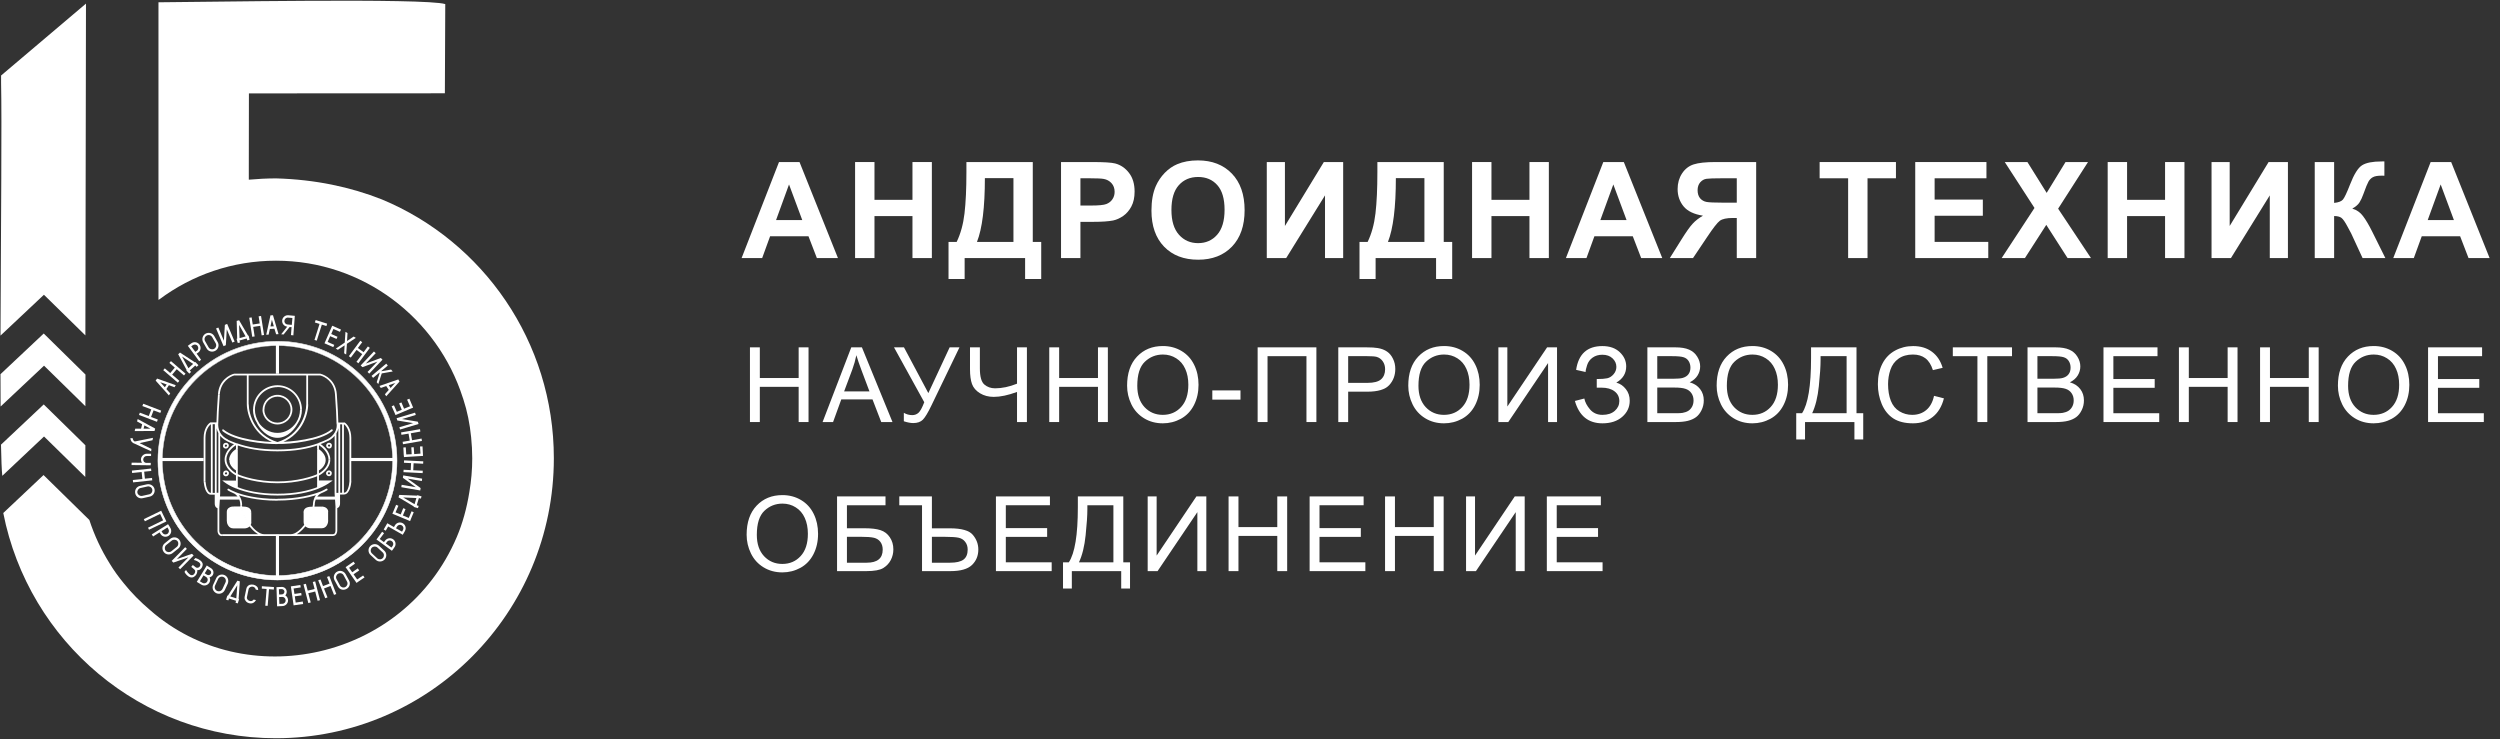 <svg width="230" height="68" viewBox="0 0 230 68" fill="none" xmlns="http://www.w3.org/2000/svg">
<rect x="0" y="0" width="230" height="68" fill="#333333" stroke="none"/>
<path d="M20.698 44.292C20.909 44.458 21.275 44.68 21.785 44.879V44.292H20.698Z" fill="white"/>
<path d="M19.845 46.342C19.845 46.441 19.889 46.663 20.1 46.685L20.155 45.876L20.167 45.755L20.189 45.411H19.845V46.342ZM21.798 41.389V43.228C21.587 43.129 21.176 42.807 21.176 42.331C21.176 41.854 21.587 41.5 21.798 41.389ZM21.798 44.879V44.292H20.71C20.91 44.458 21.276 44.68 21.798 44.879ZM21.531 45.3H21.52C21.531 45.3 21.531 45.3 21.531 45.3Z" fill="white"/>
<path d="M22.962 48.302C22.574 47.793 22.274 47.161 22.196 46.685H21.464C21.287 46.685 20.943 46.773 20.943 47.084V47.914C20.943 48.125 21.042 48.535 21.464 48.535H22.496C22.629 48.524 22.851 48.48 22.962 48.302Z" fill="white"/>
<path d="M23.04 48.036V47.15C23.04 46.762 22.729 46.685 22.208 46.685C22.285 47.161 22.585 47.782 22.973 48.302C23.007 48.236 23.04 48.147 23.04 48.036Z" fill="white"/>
<path d="M30.352 44.292C30.141 44.458 29.775 44.68 29.264 44.879V44.292H30.352Z" fill="white"/>
<path d="M31.206 46.342C31.206 46.441 31.162 46.663 30.951 46.685L30.896 45.876L30.885 45.755L30.862 45.411H31.206V46.342ZM29.254 41.389V43.228C29.464 43.129 29.875 42.807 29.875 42.331C29.875 41.854 29.464 41.5 29.254 41.389ZM29.254 44.879V44.292H30.341C30.141 44.458 29.775 44.68 29.254 44.879ZM29.52 45.3H29.531C29.52 45.3 29.52 45.3 29.52 45.3Z" fill="white"/>
<path d="M28.088 48.302C28.476 47.793 28.776 47.161 28.854 46.685H29.586C29.764 46.685 30.107 46.773 30.107 47.084V47.914C30.107 48.125 30.008 48.535 29.586 48.535H28.554C28.421 48.524 28.199 48.48 28.088 48.302Z" fill="white"/>
<path d="M28.011 48.036V47.15C28.011 46.762 28.321 46.685 28.843 46.685C28.765 47.161 28.466 47.782 28.077 48.302C28.044 48.236 28.011 48.147 28.011 48.036Z" fill="white"/>
<path d="M23.728 38.918C23.939 39.35 24.604 40.203 25.525 40.203C26.457 40.203 27.101 39.35 27.311 38.918C26.923 39.516 26.269 39.915 25.525 39.915C24.782 39.915 24.116 39.505 23.728 38.918Z" fill="white"/>
<path d="M21.576 34.464V34.375H21.553L21.576 34.464ZM25.526 40.757V40.846L25.548 40.68L25.526 40.757ZM20.577 39.516C20.544 39.483 20.488 39.494 20.455 39.527C20.422 39.561 20.433 39.616 20.466 39.649L20.577 39.516ZM19.379 38.951V38.863H19.356L19.334 38.874L19.379 38.951ZM20.698 44.292L20.699 44.203H20.444L20.643 44.358L20.698 44.292ZM21.054 44.968C21.01 44.945 20.965 44.956 20.932 44.99C20.91 45.034 20.921 45.078 20.954 45.111L21.054 44.968ZM29.476 34.464L29.498 34.375H29.476V34.464ZM25.526 40.757L25.503 40.669L25.526 40.835V40.757ZM30.585 39.649C30.618 39.616 30.629 39.561 30.596 39.527C30.563 39.494 30.507 39.483 30.474 39.516L30.585 39.649ZM31.672 38.951L31.717 38.874L31.695 38.863H31.672V38.951ZM30.352 44.292L30.407 44.358L30.607 44.203H30.352L30.352 44.292ZM30.097 45.111C30.141 45.089 30.152 45.034 30.119 44.99C30.097 44.945 30.041 44.934 29.997 44.968L30.097 45.111ZM25.526 38.885C24.86 38.885 24.316 38.353 24.316 37.688H24.15C24.15 38.441 24.771 39.051 25.526 39.051V38.885ZM24.327 37.688C24.327 37.023 24.871 36.492 25.537 36.492V36.325C24.782 36.325 24.161 36.935 24.161 37.688H24.327ZM23.451 37.688C23.451 36.547 24.383 35.616 25.537 35.616V35.439C24.294 35.439 23.284 36.447 23.284 37.688H23.451ZM21.553 34.375C21.087 34.486 20.144 35.007 20.055 36.248L20.222 36.259C20.311 35.118 21.176 34.63 21.587 34.53L21.553 34.375ZM25.526 34.375H22.785V34.541H25.526V34.375ZM22.785 34.375H21.576V34.541H22.785V34.375ZM22.707 34.464V37.201H22.874V34.464H22.707ZM22.707 37.201C22.718 38.131 23.295 40.17 25.503 40.846L25.559 40.68C23.44 40.037 22.885 38.087 22.885 37.201H22.707ZM25.526 40.669C24.915 40.68 23.95 40.613 22.996 40.436C22.041 40.259 21.11 39.959 20.577 39.527L20.466 39.66C21.032 40.126 21.997 40.436 22.962 40.613C23.928 40.79 24.904 40.857 25.526 40.857V40.669ZM20.055 36.259C19.967 37.389 19.922 38.486 19.911 38.951L20.078 38.962C20.089 38.497 20.133 37.411 20.222 36.281L20.055 36.259ZM19.911 38.94C19.911 38.962 19.911 38.984 19.911 39.007H20.078C20.078 38.984 20.078 38.962 20.078 38.94H19.911ZM19.334 38.874C19.123 39.007 18.735 39.461 18.735 40.281H18.901C18.901 39.516 19.257 39.117 19.423 39.018L19.334 38.874ZM18.735 40.281V44.303H18.901V40.281H18.735ZM18.735 44.314C18.757 44.502 18.802 44.79 18.89 45.034C18.935 45.156 19.001 45.267 19.079 45.355C19.157 45.444 19.257 45.51 19.39 45.51V45.344C19.323 45.344 19.268 45.311 19.212 45.256C19.157 45.189 19.101 45.1 19.057 44.99C18.968 44.768 18.924 44.491 18.913 44.314H18.735ZM20 38.863H19.845V39.029H20V38.863ZM19.933 45.422V38.951H19.767V45.422H19.933ZM19.845 38.863H19.49V39.029H19.845V38.863ZM19.49 38.863H19.379V39.029H19.49V38.863ZM19.379 45.51H19.49V45.344H19.379V45.51ZM19.49 45.51H19.845V45.344H19.49V45.51ZM19.401 38.951V45.422H19.567V38.951H19.401ZM19.911 39.007C19.889 39.206 19.922 39.538 20.1 39.871L20.255 39.782C20.089 39.483 20.067 39.184 20.078 39.018L19.911 39.007ZM20.1 39.871C20.255 40.137 20.51 40.403 20.91 40.602L20.988 40.447C20.61 40.27 20.388 40.026 20.255 39.793L20.1 39.871ZM20.089 39.827V45.422H20.255V39.827H20.089ZM20.177 45.333H19.845V45.499H20.177V45.333ZM19.756 45.422V46.341H19.922V45.422H19.756ZM19.756 46.341C19.756 46.408 19.767 46.496 19.811 46.585C19.856 46.674 19.945 46.751 20.078 46.773L20.1 46.607C20.022 46.596 19.978 46.552 19.956 46.508C19.922 46.452 19.911 46.386 19.922 46.352L19.756 46.341ZM20.011 46.696V48.845H20.177V46.696H20.011ZM20.011 48.845C20.011 48.923 20.033 49.034 20.089 49.133C20.155 49.233 20.255 49.322 20.422 49.322V49.156C20.322 49.156 20.266 49.111 20.233 49.056C20.189 48.989 20.177 48.912 20.177 48.856L20.011 48.845ZM20.91 40.602C21.154 40.724 21.42 40.835 21.698 40.934L21.753 40.779C21.476 40.68 21.221 40.569 20.976 40.458L20.91 40.602ZM21.698 40.768C21.52 40.857 21.265 41.045 21.054 41.3C20.843 41.555 20.666 41.887 20.666 42.275H20.832C20.832 41.943 20.988 41.644 21.187 41.411C21.387 41.178 21.62 41.001 21.775 40.923L21.698 40.768ZM20.666 42.286C20.666 42.674 20.854 43.006 21.076 43.25C21.298 43.505 21.576 43.671 21.753 43.76L21.831 43.605C21.664 43.527 21.409 43.361 21.198 43.128C20.988 42.896 20.832 42.608 20.832 42.275H20.666V42.286ZM21.753 43.76C22.241 43.992 23.684 44.458 25.526 44.458V44.292C23.706 44.292 22.297 43.826 21.831 43.605L21.753 43.76ZM21.709 40.923C21.731 40.934 21.753 40.934 21.764 40.946L21.82 40.79C21.797 40.779 21.786 40.779 21.764 40.768L21.709 40.923ZM21.764 40.946C22.729 41.289 23.917 41.522 25.526 41.522V41.355C23.928 41.355 22.763 41.123 21.82 40.79L21.764 40.946ZM21.709 43.228V43.682H21.875V43.228H21.709ZM21.831 43.15C21.742 43.106 21.598 43.006 21.476 42.862C21.354 42.718 21.265 42.541 21.265 42.331H21.098C21.098 42.596 21.209 42.818 21.354 42.973C21.487 43.139 21.653 43.25 21.764 43.306L21.831 43.15ZM21.709 40.868V41.378H21.875V40.868H21.709ZM21.709 41.389V43.228H21.875V41.389H21.709ZM21.265 42.331C21.265 42.12 21.354 41.932 21.476 41.776C21.598 41.621 21.742 41.511 21.831 41.455L21.742 41.3C21.631 41.367 21.465 41.488 21.331 41.655C21.198 41.832 21.076 42.053 21.076 42.319L21.265 42.331ZM21.709 43.682V44.292H21.875V43.682H21.709ZM20.699 44.38H21.786V44.214H20.699V44.38ZM20.954 45.111C21.076 45.189 21.254 45.278 21.487 45.377L21.553 45.222C21.32 45.134 21.154 45.034 21.054 44.968L20.954 45.111ZM20.433 49.311H24.294V49.145H20.433V49.311ZM20.643 44.358C20.865 44.524 21.232 44.757 21.753 44.956L21.82 44.801C21.309 44.602 20.954 44.38 20.743 44.225L20.643 44.358ZM21.875 44.879V44.292H21.709V44.879H21.875ZM21.709 44.879V44.901H21.875V44.879H21.709ZM21.764 44.956C22.596 45.289 23.839 45.588 25.537 45.588V45.422C23.861 45.422 22.641 45.134 21.831 44.801L21.764 44.956ZM21.498 45.389C22.263 45.699 23.639 46.064 25.526 46.064V45.898C23.65 45.898 22.308 45.544 21.564 45.233L21.498 45.389ZM21.487 45.377C21.498 45.377 21.498 45.377 21.487 45.377L21.564 45.222C21.564 45.222 21.553 45.222 21.553 45.211L21.487 45.377ZM21.487 45.377H21.498L21.564 45.222H21.553L21.487 45.377ZM21.564 45.222H21.553L21.487 45.377H21.498L21.564 45.222ZM22.086 45.721C21.931 45.444 21.72 45.289 21.564 45.222L21.498 45.377C21.609 45.433 21.797 45.555 21.931 45.798L22.086 45.721ZM20.089 45.411L20.067 45.754L20.233 45.765L20.255 45.422L20.089 45.411ZM22.008 45.677H20.155V45.843H22.008V45.677ZM20.067 45.754L20.055 45.876L20.222 45.887L20.233 45.765L20.067 45.754ZM20.067 45.876L20.011 46.685L20.177 46.696L20.233 45.887L20.067 45.876ZM22.274 46.485C22.274 46.242 22.23 46.031 22.152 45.854L21.997 45.92C22.064 46.075 22.108 46.253 22.108 46.485H22.274ZM22.152 45.854C22.13 45.809 22.108 45.765 22.086 45.721L21.931 45.809C21.953 45.843 21.975 45.887 21.986 45.92L22.152 45.854ZM20.155 45.965H22.075V45.798H20.155V45.965ZM22.097 46.485C22.097 46.552 22.108 46.629 22.119 46.707L22.286 46.685C22.274 46.618 22.263 46.552 22.263 46.496H22.097V46.485ZM22.208 46.596H21.476V46.762H22.208V46.596ZM21.465 46.596C21.365 46.596 21.221 46.618 21.098 46.696C20.976 46.762 20.865 46.884 20.865 47.084H21.032C21.032 46.973 21.087 46.895 21.187 46.851C21.276 46.796 21.398 46.773 21.476 46.773L21.465 46.596ZM20.865 47.084C20.865 47.095 20.865 47.095 20.865 47.095H21.032L20.865 47.084ZM20.865 47.904C20.865 48.014 20.888 48.192 20.988 48.336C21.076 48.491 21.232 48.613 21.476 48.613V48.447C21.309 48.447 21.198 48.358 21.132 48.258C21.065 48.147 21.043 48.003 21.043 47.915L20.865 47.904ZM21.465 48.613C21.476 48.613 21.476 48.613 21.465 48.613C21.476 48.613 21.476 48.613 21.476 48.613V48.447L21.465 48.613ZM23.118 48.037C23.118 48.026 23.118 48.026 23.118 48.026H22.951L23.118 48.037ZM23.118 47.15C23.118 47.039 23.096 46.951 23.051 46.873C23.007 46.796 22.929 46.74 22.852 46.696C22.685 46.618 22.463 46.596 22.197 46.596V46.762C22.463 46.762 22.652 46.785 22.774 46.84C22.829 46.873 22.874 46.906 22.896 46.951C22.918 46.995 22.94 47.062 22.94 47.139L23.118 47.15ZM20.799 40.735C20.755 40.735 20.688 40.746 20.632 40.779C20.566 40.824 20.521 40.89 20.521 41.001H20.688C20.688 40.957 20.71 40.934 20.721 40.923C20.743 40.912 20.777 40.901 20.799 40.901V40.735ZM20.51 41.001C20.51 41.101 20.555 41.178 20.621 41.222C20.677 41.267 20.743 41.278 20.788 41.267V41.101C20.765 41.101 20.732 41.101 20.71 41.078C20.688 41.067 20.677 41.045 20.677 41.001H20.51ZM20.788 41.267C20.832 41.267 20.899 41.256 20.943 41.212C20.999 41.167 21.043 41.101 21.043 41.001H20.877C20.877 41.045 20.854 41.067 20.843 41.078C20.821 41.09 20.799 41.101 20.788 41.101V41.267ZM21.054 41.001C21.054 40.901 21.01 40.835 20.954 40.79C20.899 40.746 20.832 40.735 20.799 40.735V40.901C20.81 40.901 20.843 40.912 20.854 40.923C20.865 40.934 20.888 40.957 20.888 41.001H21.054ZM20.81 43.283C20.765 43.283 20.699 43.294 20.643 43.328C20.577 43.372 20.532 43.438 20.532 43.549H20.699C20.699 43.505 20.721 43.483 20.732 43.472C20.755 43.461 20.788 43.45 20.81 43.45V43.283ZM20.521 43.549C20.521 43.649 20.566 43.727 20.632 43.771C20.688 43.815 20.755 43.826 20.799 43.815V43.649C20.777 43.649 20.743 43.649 20.721 43.627C20.699 43.616 20.688 43.594 20.688 43.549H20.521ZM20.799 43.815C20.843 43.815 20.91 43.804 20.954 43.76C21.01 43.715 21.054 43.649 21.054 43.549H20.888C20.888 43.594 20.865 43.616 20.854 43.627C20.832 43.638 20.81 43.649 20.799 43.649V43.815ZM21.065 43.549C21.065 43.45 21.021 43.383 20.965 43.339C20.91 43.294 20.843 43.283 20.81 43.283V43.45C20.821 43.45 20.854 43.461 20.865 43.472C20.877 43.483 20.899 43.505 20.899 43.549H21.065ZM23.029 48.247C22.641 47.737 22.352 47.128 22.286 46.674L22.119 46.696C22.197 47.194 22.508 47.826 22.896 48.347L23.029 48.247ZM20.865 47.084V47.915H21.032V47.084H20.865ZM21.465 48.613H22.496V48.447H21.465V48.613ZM22.496 48.613C22.641 48.613 22.896 48.557 23.029 48.347L22.885 48.258C22.796 48.402 22.607 48.447 22.496 48.447V48.613ZM23.04 48.347C23.096 48.258 23.129 48.158 23.129 48.037H22.962C22.962 48.125 22.94 48.192 22.907 48.247L23.04 48.347ZM22.896 48.347C23.096 48.613 23.329 48.856 23.562 49.023C23.795 49.2 24.05 49.311 24.283 49.311V49.145C24.094 49.145 23.883 49.056 23.662 48.89C23.44 48.735 23.229 48.502 23.029 48.247L22.896 48.347ZM23.118 48.037V47.15H22.951V48.037H23.118ZM23.806 38.863C23.584 38.519 23.451 38.109 23.451 37.677H23.273C23.273 38.142 23.417 38.586 23.662 38.951L23.806 38.863ZM23.65 38.951C23.761 39.173 23.983 39.505 24.305 39.782C24.627 40.059 25.037 40.281 25.526 40.281V40.103C25.093 40.103 24.715 39.904 24.416 39.638C24.116 39.383 23.906 39.073 23.806 38.863L23.65 38.951ZM25.526 39.827C24.815 39.827 24.172 39.439 23.795 38.874L23.65 38.962C24.05 39.572 24.738 39.993 25.526 39.993V39.827ZM25.526 39.051C26.28 39.051 26.901 38.441 26.901 37.688H26.735C26.735 38.353 26.191 38.885 25.526 38.885V39.051ZM26.901 37.688C26.901 36.935 26.28 36.325 25.526 36.325V36.492C26.191 36.492 26.735 37.023 26.735 37.688H26.901ZM27.778 37.688C27.778 36.447 26.768 35.439 25.526 35.439V35.605C26.679 35.605 27.611 36.536 27.611 37.677H27.778V37.688ZM29.453 34.541C29.875 34.641 30.74 35.118 30.818 36.27L30.985 36.259C30.896 35.018 29.953 34.497 29.487 34.386L29.453 34.541ZM25.526 34.541H28.266V34.375H25.526V34.541ZM28.266 34.541H29.476V34.375H28.266V34.541ZM28.177 34.464V37.201H28.344V34.464H28.177ZM28.177 37.201C28.166 38.087 27.611 40.037 25.503 40.68L25.559 40.846C27.778 40.17 28.355 38.131 28.355 37.201H28.177ZM25.526 40.846C26.147 40.857 27.123 40.79 28.089 40.602C29.054 40.425 30.008 40.126 30.585 39.649L30.474 39.516C29.942 39.959 29.021 40.248 28.055 40.425C27.101 40.602 26.136 40.669 25.526 40.657V40.846ZM30.818 36.27C30.907 37.4 30.951 38.486 30.962 38.951L31.129 38.94C31.118 38.475 31.073 37.378 30.985 36.248L30.818 36.27ZM30.962 38.951C30.962 38.973 30.962 38.995 30.962 39.018H31.129C31.129 38.995 31.129 38.973 31.129 38.951H30.962ZM31.628 39.018C31.783 39.117 32.15 39.516 32.15 40.281H32.316C32.316 39.461 31.928 39.007 31.717 38.874L31.628 39.018ZM32.15 40.281V44.303H32.316V40.281H32.15ZM32.15 44.292C32.138 44.48 32.094 44.746 32.005 44.968C31.961 45.078 31.916 45.178 31.85 45.233C31.794 45.3 31.728 45.322 31.672 45.322V45.488C31.794 45.488 31.894 45.422 31.983 45.333C32.061 45.245 32.116 45.134 32.172 45.012C32.261 44.768 32.316 44.48 32.327 44.292H32.15ZM31.051 39.04H31.206V38.874H31.051V39.04ZM31.295 45.422V38.951H31.129V45.422H31.295ZM31.206 39.04H31.561V38.874H31.206V39.04ZM31.561 39.04H31.672V38.874H31.561V39.04ZM31.672 45.333H31.561V45.499H31.672V45.333ZM31.561 45.333H31.206V45.499H31.561V45.333ZM31.473 38.951V45.422H31.639V38.951H31.473ZM30.973 39.029C30.996 39.195 30.973 39.494 30.796 39.793L30.951 39.882C31.14 39.55 31.173 39.217 31.14 39.018L30.973 39.029ZM30.796 39.782C30.663 40.026 30.43 40.27 30.064 40.436L30.141 40.591C30.541 40.403 30.796 40.126 30.951 39.86L30.796 39.782ZM30.785 39.827V45.422H30.951V39.827H30.785ZM30.873 45.51H31.206V45.344H30.873V45.51ZM31.118 45.422V46.341H31.284V45.422H31.118ZM31.118 46.341C31.118 46.386 31.107 46.441 31.084 46.496C31.062 46.552 31.018 46.585 30.94 46.596L30.962 46.762C31.096 46.74 31.184 46.663 31.229 46.574C31.273 46.485 31.284 46.397 31.284 46.33L31.118 46.341ZM30.862 46.696V48.845H31.029V46.696H30.862ZM30.862 48.845C30.862 48.901 30.84 48.978 30.807 49.045C30.774 49.1 30.718 49.145 30.618 49.145V49.311C30.785 49.311 30.896 49.222 30.951 49.122C31.007 49.023 31.029 48.912 31.029 48.834L30.862 48.845ZM30.064 40.436C29.82 40.547 29.564 40.657 29.287 40.757L29.342 40.912C29.631 40.813 29.886 40.702 30.13 40.58L30.064 40.436ZM29.276 40.923C29.431 41.012 29.675 41.178 29.864 41.411C30.064 41.644 30.219 41.943 30.219 42.275H30.385C30.385 41.887 30.208 41.555 29.997 41.3C29.786 41.045 29.531 40.857 29.354 40.768L29.276 40.923ZM30.219 42.286C30.219 42.619 30.064 42.907 29.853 43.139C29.642 43.372 29.387 43.538 29.22 43.616L29.298 43.771C29.487 43.682 29.753 43.505 29.975 43.261C30.197 43.017 30.385 42.685 30.385 42.297L30.219 42.286ZM29.22 43.605C28.754 43.826 27.345 44.292 25.526 44.292V44.458C27.378 44.458 28.81 43.992 29.298 43.76L29.22 43.605ZM29.287 40.768C29.265 40.779 29.254 40.779 29.231 40.79L29.287 40.946C29.309 40.934 29.331 40.934 29.342 40.923L29.287 40.768ZM29.231 40.79C28.288 41.123 27.123 41.355 25.526 41.355V41.522C27.134 41.522 28.333 41.289 29.287 40.946L29.231 40.79ZM29.176 43.228V43.682H29.342V43.228H29.176ZM29.298 43.306C29.409 43.25 29.575 43.139 29.709 42.973C29.842 42.807 29.964 42.596 29.964 42.331H29.797C29.797 42.541 29.709 42.729 29.587 42.862C29.464 43.006 29.32 43.106 29.231 43.15L29.298 43.306ZM29.176 40.868V41.378H29.342V40.868H29.176ZM29.176 41.389V43.228H29.342V41.389H29.176ZM29.964 42.331C29.964 42.065 29.853 41.843 29.709 41.666C29.575 41.489 29.409 41.367 29.298 41.311L29.209 41.466C29.298 41.522 29.453 41.633 29.564 41.788C29.686 41.943 29.775 42.131 29.775 42.342L29.964 42.331ZM29.176 43.682V44.292H29.342V43.682H29.176ZM30.352 44.203H29.265V44.369H30.352V44.203ZM29.997 44.968C29.886 45.034 29.72 45.123 29.498 45.222L29.564 45.377C29.797 45.278 29.975 45.189 30.097 45.111L29.997 44.968ZM30.618 49.145H26.757V49.311H30.618V49.145ZM30.297 44.225C30.086 44.38 29.742 44.602 29.22 44.801L29.287 44.956C29.808 44.746 30.174 44.524 30.396 44.358L30.297 44.225ZM29.342 44.879V44.292H29.176V44.879H29.342ZM29.176 44.879V44.901H29.342V44.879H29.176ZM29.231 44.801C28.421 45.123 27.201 45.422 25.526 45.422V45.588C27.223 45.588 28.455 45.289 29.298 44.956L29.231 44.801ZM29.487 45.222C28.743 45.522 27.39 45.887 25.526 45.887V46.053C27.412 46.053 28.788 45.699 29.553 45.377L29.487 45.222ZM29.498 45.222C29.498 45.222 29.487 45.222 29.487 45.233L29.553 45.389H29.564L29.498 45.222ZM29.498 45.222C29.487 45.222 29.487 45.222 29.498 45.222L29.553 45.389H29.564L29.498 45.222ZM29.553 45.389H29.564L29.498 45.233H29.487L29.553 45.389ZM29.109 45.809C29.242 45.566 29.431 45.433 29.542 45.389L29.476 45.233C29.32 45.3 29.109 45.455 28.954 45.732L29.109 45.809ZM30.785 45.422L30.807 45.765L30.973 45.754L30.951 45.411L30.785 45.422ZM29.043 45.854H30.896V45.688H29.043V45.854ZM30.807 45.765L30.818 45.887L30.985 45.876L30.973 45.754L30.807 45.765ZM30.818 45.887L30.873 46.696L31.04 46.685L30.985 45.876L30.818 45.887ZM28.954 46.485C28.954 46.264 28.998 46.075 29.065 45.92L28.91 45.854C28.832 46.031 28.788 46.242 28.788 46.485H28.954ZM29.065 45.92C29.087 45.876 29.098 45.843 29.12 45.809L28.965 45.721C28.943 45.765 28.921 45.809 28.898 45.854L29.065 45.92ZM30.896 45.798H28.976V45.965H30.896V45.798ZM28.776 46.485C28.776 46.541 28.765 46.607 28.754 46.674L28.921 46.696C28.932 46.618 28.943 46.541 28.943 46.474H28.776V46.485ZM28.854 46.773H29.587V46.607H28.854V46.773ZM29.587 46.773C29.664 46.773 29.775 46.796 29.875 46.851C29.964 46.906 30.03 46.973 30.03 47.084H30.197C30.197 46.895 30.086 46.773 29.964 46.696C29.842 46.629 29.697 46.607 29.598 46.596L29.587 46.773ZM30.019 47.084C30.019 47.095 30.019 47.095 30.019 47.095H30.186L30.019 47.084ZM30.019 47.904C30.019 47.992 29.997 48.136 29.93 48.247C29.864 48.358 29.764 48.435 29.587 48.435V48.602C29.831 48.602 29.986 48.48 30.075 48.325C30.163 48.181 30.197 48.003 30.197 47.892L30.019 47.904ZM29.587 48.435C29.575 48.435 29.575 48.435 29.587 48.435C29.575 48.435 29.575 48.435 29.575 48.435V48.602L29.587 48.435ZM28.1 48.037C28.1 48.026 28.1 48.026 28.1 48.026H27.933L28.1 48.037ZM28.1 47.15C28.1 47.062 28.122 47.006 28.144 46.962C28.166 46.917 28.211 46.884 28.266 46.851C28.388 46.796 28.577 46.773 28.843 46.773V46.607C28.588 46.607 28.355 46.629 28.188 46.707C28.1 46.751 28.033 46.807 27.989 46.884C27.944 46.962 27.922 47.062 27.922 47.161H28.1V47.15ZM30.263 40.901C30.285 40.901 30.319 40.901 30.341 40.923C30.363 40.934 30.374 40.957 30.374 41.001H30.541C30.541 40.901 30.496 40.824 30.43 40.779C30.374 40.735 30.308 40.724 30.263 40.735V40.901ZM30.363 41.001C30.363 41.045 30.341 41.067 30.33 41.078C30.308 41.09 30.274 41.101 30.252 41.101V41.267C30.297 41.267 30.363 41.256 30.419 41.222C30.485 41.178 30.53 41.112 30.53 41.001H30.363ZM30.263 41.09C30.252 41.09 30.219 41.078 30.208 41.067C30.197 41.056 30.174 41.034 30.174 40.99H30.008C30.008 41.09 30.052 41.156 30.108 41.2C30.163 41.245 30.23 41.256 30.263 41.256V41.09ZM30.174 41.001C30.174 40.957 30.197 40.934 30.208 40.923C30.23 40.912 30.252 40.901 30.263 40.901V40.735C30.219 40.735 30.152 40.746 30.108 40.79C30.052 40.835 30.008 40.901 30.008 41.001H30.174ZM30.252 43.45C30.274 43.45 30.308 43.45 30.33 43.472C30.352 43.483 30.363 43.505 30.363 43.549H30.53C30.53 43.45 30.485 43.372 30.419 43.328C30.363 43.283 30.297 43.272 30.252 43.283V43.45ZM30.352 43.549C30.352 43.594 30.33 43.616 30.319 43.627C30.297 43.638 30.263 43.649 30.241 43.649V43.815C30.285 43.815 30.352 43.804 30.407 43.771C30.474 43.727 30.518 43.66 30.518 43.549H30.352ZM30.252 43.638C30.241 43.638 30.208 43.627 30.197 43.616C30.186 43.605 30.163 43.583 30.163 43.538H29.997C29.997 43.638 30.041 43.704 30.097 43.749C30.152 43.793 30.219 43.804 30.252 43.804V43.638ZM30.163 43.549C30.163 43.505 30.186 43.483 30.197 43.472C30.219 43.461 30.241 43.45 30.252 43.45V43.283C30.208 43.283 30.141 43.294 30.097 43.339C30.041 43.383 29.997 43.45 29.997 43.549H30.163ZM28.155 48.347C28.555 47.826 28.854 47.183 28.932 46.696L28.765 46.674C28.699 47.128 28.41 47.748 28.022 48.247L28.155 48.347ZM30.019 47.084V47.915H30.186V47.084H30.019ZM29.587 48.435H28.555V48.602H29.587V48.435ZM28.555 48.435C28.433 48.435 28.255 48.391 28.166 48.247L28.022 48.336C28.155 48.546 28.421 48.602 28.555 48.602V48.435ZM28.155 48.247C28.122 48.192 28.1 48.125 28.1 48.037H27.933C27.933 48.158 27.966 48.258 28.022 48.347L28.155 48.247ZM28.022 48.247C27.822 48.502 27.611 48.735 27.39 48.89C27.168 49.056 26.957 49.145 26.768 49.145V49.311C27.012 49.311 27.256 49.2 27.489 49.023C27.722 48.845 27.955 48.613 28.155 48.347L28.022 48.247ZM28.1 48.037V47.15H27.933V48.037H28.1ZM27.39 38.962C27.634 38.597 27.778 38.153 27.778 37.688H27.6C27.6 38.12 27.467 38.53 27.245 38.874L27.39 38.962ZM27.245 38.874C27.145 39.073 26.935 39.394 26.635 39.649C26.335 39.904 25.969 40.115 25.526 40.115V40.281C26.014 40.281 26.435 40.059 26.746 39.782C27.057 39.505 27.279 39.173 27.39 38.951L27.245 38.874ZM25.526 39.993C26.302 39.993 26.979 39.572 27.39 38.962L27.245 38.874C26.868 39.439 26.236 39.827 25.526 39.827V39.993ZM24.283 49.311H26.757V49.145H24.283V49.311Z" fill="white"/>
<path d="M25.526 31.406C19.457 31.406 14.53 36.326 14.53 42.386C14.53 48.447 19.457 53.366 25.526 53.366C31.595 53.366 36.522 48.447 36.522 42.386C36.522 36.326 31.595 31.406 25.526 31.406ZM25.526 52.956C19.679 52.956 14.93 48.225 14.93 42.375C14.93 36.525 19.668 31.794 25.526 31.794C31.384 31.794 36.122 36.536 36.122 42.375C36.122 48.214 31.373 52.956 25.526 52.956Z" fill="white"/>
<path d="M25.526 53.377C22.585 53.377 19.823 52.236 17.737 50.153C15.651 48.07 14.508 45.311 14.508 42.375C14.508 39.438 15.651 36.68 17.737 34.597C19.812 32.525 22.585 31.372 25.526 31.372C28.466 31.372 31.229 32.514 33.315 34.597C35.39 36.669 36.544 39.438 36.544 42.375C36.544 45.311 35.401 48.07 33.315 50.153C31.229 52.236 28.466 53.377 25.526 53.377ZM25.526 31.417C19.468 31.417 14.552 36.336 14.552 42.375C14.552 48.413 19.479 53.333 25.526 53.333C31.573 53.333 36.499 48.413 36.499 42.375C36.499 36.336 31.573 31.417 25.526 31.417ZM25.526 52.978C22.685 52.978 20.022 51.881 18.025 49.876C16.017 47.87 14.918 45.211 14.918 42.386C14.918 39.56 16.017 36.89 18.025 34.896C20.034 32.901 22.697 31.794 25.526 31.794C28.355 31.794 31.029 32.89 33.026 34.896C35.035 36.901 36.133 39.56 36.133 42.386C36.133 45.211 35.035 47.881 33.026 49.876C31.029 51.87 28.355 52.978 25.526 52.978ZM25.526 31.816C19.689 31.816 14.952 36.558 14.952 42.375C14.952 48.191 19.701 52.934 25.526 52.934C31.351 52.934 36.1 48.191 36.1 42.375C36.1 36.558 31.362 31.816 25.526 31.816Z" fill="white"/>
<path d="M25.381 31.627H25.669V34.386H25.381V31.627Z" fill="white"/>
<path d="M25.381 49.2H25.669V53H25.381V49.2Z" fill="white"/>
<path d="M18.735 42.131V42.419H14.696V42.131H18.735Z" fill="white"/>
<path d="M36.266 42.131V42.419H32.227V42.131H36.266Z" fill="white"/>
<path d="M16.05 35.627L16.172 35.438L14.452 34.829L14.319 35.017L15.539 36.38L15.661 36.192L15.306 35.793L15.539 35.438L16.05 35.627ZM15.162 35.627L14.74 35.161L15.339 35.372L15.162 35.627Z" fill="white"/>
<path d="M16.926 34.541L17.07 34.375L15.728 33.223L15.584 33.389L16.083 33.821L15.661 34.32L15.162 33.888L15.018 34.054L16.36 35.206L16.505 35.04L15.839 34.464L16.26 33.965L16.926 34.541Z" fill="white"/>
<path d="M17.969 33.3L17.936 33.333L16.56 32.436L16.393 32.591L17.17 34.042L17.137 34.076L17.414 34.375L17.581 34.22L17.458 34.087L17.969 33.621L18.091 33.754L18.257 33.599L17.969 33.3ZM17.336 33.876L16.748 32.801L17.769 33.477L17.336 33.876Z" fill="white"/>
<path d="M18.091 32.536L18.236 32.436C18.48 32.259 18.524 31.938 18.346 31.694C18.169 31.461 17.847 31.406 17.603 31.583L17.459 31.683L17.281 31.816L18.324 33.234L18.502 33.101L18.091 32.536ZM17.592 31.86L17.736 31.76C17.881 31.661 18.08 31.683 18.18 31.827C18.28 31.971 18.258 32.17 18.113 32.27L17.969 32.37L17.592 31.86Z" fill="white"/>
<path d="M20.033 31.483L19.711 30.918C19.556 30.641 19.201 30.541 18.913 30.696C18.635 30.852 18.535 31.217 18.691 31.494L19.012 32.059C19.168 32.336 19.523 32.436 19.811 32.27C20.089 32.115 20.189 31.771 20.033 31.483ZM19.7 32.092C19.523 32.192 19.29 32.126 19.19 31.948L18.868 31.383C18.768 31.206 18.824 30.984 19.012 30.874C19.19 30.774 19.412 30.829 19.523 31.018L19.845 31.583C19.944 31.771 19.878 31.993 19.7 32.092Z" fill="white"/>
<path d="M20.899 29.799L20.688 29.888L20.599 31.35L20.089 30.132L19.878 30.22L20.566 31.849L20.777 31.76L20.865 30.298L21.376 31.517L21.587 31.428L20.899 29.799Z" fill="white"/>
<path d="M22.873 30.873L22.829 30.885L21.997 29.466L21.775 29.522L21.82 31.162L21.764 31.173L21.875 31.561L22.086 31.505L22.03 31.328L22.696 31.14L22.752 31.317L22.962 31.261L22.873 30.873ZM22.041 31.106L21.997 29.887L22.596 30.951L22.041 31.106Z" fill="white"/>
<path d="M24.016 29.068L23.794 29.102L23.894 29.755L23.251 29.855L23.151 29.201L22.929 29.234L23.206 30.985L23.428 30.952L23.295 30.076L23.939 29.977L24.072 30.852L24.294 30.819L24.016 29.068Z" fill="white"/>
<path d="M25.115 29.002L24.882 29.013L24.493 30.797L24.715 30.785L24.826 30.265L25.248 30.243L25.403 30.752L25.625 30.741L25.115 29.002ZM24.882 30.032L25.015 29.412L25.192 30.021L24.882 30.032Z" fill="white"/>
<path d="M26.524 29.002C26.235 28.979 25.98 29.201 25.958 29.489C25.936 29.777 26.146 30.021 26.424 30.054L25.869 30.752L26.091 30.774L26.646 30.087L26.823 30.099L26.768 30.83L26.99 30.852L27.045 30.121L27.123 29.057L26.524 29.002ZM26.846 29.888L26.457 29.855C26.28 29.844 26.146 29.689 26.169 29.511C26.18 29.334 26.335 29.201 26.513 29.223L26.901 29.256L26.846 29.888Z" fill="white"/>
<path d="M30.097 29.777L30.03 29.999L29.609 29.866L29.143 31.34L28.932 31.273L29.398 29.799L28.965 29.666L29.043 29.445L30.097 29.777Z" fill="white"/>
<path d="M30.674 30.264L30.474 30.73L31.051 30.985L30.962 31.184L30.374 30.929L30.141 31.461L30.752 31.727L30.663 31.937L29.875 31.594L29.853 31.583L30.563 29.965L30.585 29.976L31.373 30.32L31.273 30.53L30.674 30.264Z" fill="white"/>
<path d="M32.537 30.963L31.927 31.373L31.972 30.642L31.783 30.531L31.716 31.517L30.895 32.071L31.084 32.181L31.705 31.772L31.661 32.503L31.849 32.614L31.916 31.628L32.737 31.085L32.537 30.963Z" fill="white"/>
<path d="M33.847 31.871L33.448 32.403L32.926 32.015L33.325 31.483L33.148 31.35L32.094 32.768L32.271 32.901L32.804 32.192L33.325 32.58L32.793 33.289L32.971 33.422L34.025 32.004L33.847 31.871Z" fill="white"/>
<path d="M35.034 32.935L33.658 33.444L34.568 32.492L34.401 32.337L33.181 33.622L33.347 33.777L34.723 33.267L33.813 34.22L33.969 34.375L35.189 33.09L35.034 32.935Z" fill="white"/>
<path d="M35.977 33.999L35.089 34.154L35.078 34.132L35.677 33.633L35.533 33.456L34.179 34.586L34.324 34.763L34.912 34.276L34.934 34.298L34.657 35.162L34.801 35.34L35.122 34.353L36.132 34.176L35.977 33.999Z" fill="white"/>
<path d="M36.643 34.907L34.912 35.505L35.034 35.694L35.533 35.516L35.767 35.871L35.411 36.27L35.533 36.458L36.754 35.106L36.643 34.907ZM35.933 35.694L35.767 35.439L36.366 35.228L35.933 35.694Z" fill="white"/>
<path d="M14.751 37.987L14.829 37.777L13.176 37.145L13.098 37.356L13.919 37.666L13.686 38.275L12.865 37.965L12.787 38.175L14.441 38.807L14.518 38.596L13.897 38.364L14.13 37.754L14.751 37.987Z" fill="white"/>
<path d="M12.666 38.552L12.611 38.774L13.077 39.029L12.977 39.439H12.444L12.389 39.66L14.219 39.649L14.275 39.428L12.666 38.552ZM13.21 39.439L13.287 39.139L13.842 39.439H13.21Z" fill="white"/>
<path d="M14.03 40.502L12.843 40.768L13.93 41.3L13.908 41.522L12.444 40.846L12.344 40.801C12.333 40.79 12.322 40.79 12.31 40.79H12.299L12.288 40.779C12.2 40.735 12.133 40.668 12.078 40.591C12.022 40.502 12 40.391 12 40.303L12.222 40.325C12.211 40.425 12.266 40.535 12.355 40.591C12.377 40.602 12.377 40.613 12.399 40.613H12.41L12.477 40.602L14.075 40.281L14.03 40.502Z" fill="white"/>
<path d="M13.509 41.953H13.898V41.743H13.509C13.221 41.743 12.977 41.976 12.966 42.264C12.966 42.386 12.999 42.485 13.065 42.574L12.111 42.563L12.1 42.785L13.864 42.807L13.875 42.585H13.431C13.276 42.563 13.176 42.43 13.176 42.264C13.187 42.086 13.343 41.942 13.509 41.953Z" fill="white"/>
<path d="M13.986 43.97L13.331 44.037L13.265 43.394L13.919 43.328L13.897 43.106L12.133 43.294L12.155 43.516L13.032 43.427L13.098 44.07L12.222 44.158L12.244 44.38L14.008 44.192L13.986 43.97Z" fill="white"/>
<path d="M14.219 45C14.152 44.69 13.831 44.491 13.52 44.557L12.876 44.701C12.566 44.768 12.366 45.078 12.444 45.399C12.51 45.709 12.821 45.909 13.143 45.831L13.786 45.687C14.086 45.621 14.286 45.311 14.219 45ZM13.731 45.477L13.087 45.621C12.887 45.665 12.688 45.532 12.643 45.344C12.599 45.144 12.732 44.945 12.921 44.901L13.564 44.757C13.764 44.712 13.964 44.834 14.008 45.034C14.053 45.233 13.931 45.432 13.731 45.477Z" fill="white"/>
<path d="M15.306 47.97L15.195 48.026L13.708 48.735L13.62 48.547L15.007 47.871L14.729 47.283L13.331 47.959L13.231 47.76L14.629 47.084L14.829 46.984L15.306 47.97Z" fill="white"/>
<path d="M15.672 48.568L15.583 48.413L15.461 48.225L13.963 49.166L14.085 49.355L14.684 48.978L14.773 49.133C14.929 49.388 15.261 49.455 15.506 49.299C15.75 49.144 15.827 48.812 15.672 48.568ZM15.395 49.122C15.239 49.211 15.051 49.178 14.951 49.022L14.862 48.867L15.406 48.524L15.495 48.679C15.583 48.834 15.539 49.022 15.395 49.122Z" fill="white"/>
<path d="M16.494 49.654C16.294 49.399 15.928 49.365 15.673 49.565L15.163 49.975C14.907 50.174 14.874 50.54 15.074 50.795C15.274 51.05 15.64 51.083 15.884 50.883L16.394 50.474C16.649 50.274 16.694 49.908 16.494 49.654ZM16.272 50.307L15.762 50.717C15.606 50.839 15.362 50.817 15.24 50.662C15.118 50.507 15.14 50.263 15.296 50.141L15.806 49.731C15.961 49.609 16.206 49.631 16.328 49.786C16.45 49.942 16.427 50.174 16.272 50.307Z" fill="white"/>
<path d="M17.659 50.95L16.272 51.438L17.193 50.496L17.038 50.341L15.795 51.604L15.95 51.759L17.337 51.272L16.416 52.214L16.572 52.368L17.814 51.105L17.659 50.95Z" fill="white"/>
<path d="M18.591 51.737C18.458 51.515 18.147 51.382 17.97 51.338L17.825 51.515C17.97 51.538 18.314 51.682 18.402 51.837C18.436 51.892 18.447 51.959 18.424 52.014C18.38 52.169 18.269 52.236 18.136 52.236C18.047 52.236 17.981 52.169 17.87 52.081C17.837 52.059 17.803 52.025 17.77 52.003L17.737 51.981L17.592 52.158L17.615 52.169C17.637 52.191 17.659 52.203 17.67 52.214C17.692 52.236 17.714 52.247 17.737 52.269C17.825 52.346 17.925 52.424 17.947 52.49C17.992 52.623 17.903 52.812 17.77 52.889C17.714 52.923 17.648 52.923 17.581 52.911C17.404 52.856 17.182 52.568 17.115 52.435L16.971 52.612C17.049 52.779 17.259 53.045 17.504 53.111C17.626 53.144 17.737 53.133 17.848 53.067C17.959 53 18.036 52.911 18.092 52.801C18.136 52.701 18.169 52.568 18.147 52.457C18.258 52.457 18.336 52.446 18.424 52.38C18.524 52.302 18.591 52.203 18.624 52.081C18.669 51.959 18.657 51.837 18.591 51.737Z" fill="white"/>
<path d="M19.423 52.28L19.212 52.147L19.024 52.025L18.103 53.532L18.524 53.787C18.768 53.942 19.101 53.865 19.257 53.61C19.357 53.455 19.357 53.255 19.279 53.111C19.401 53.089 19.512 53.011 19.578 52.901C19.701 52.69 19.634 52.413 19.423 52.28ZM19.057 53.51C18.968 53.665 18.768 53.71 18.624 53.621L18.391 53.477L18.724 52.934L18.957 53.078C19.113 53.166 19.157 53.355 19.057 53.51ZM19.39 52.79C19.312 52.912 19.168 52.945 19.046 52.879L18.835 52.745L19.09 52.325L19.301 52.458C19.423 52.524 19.468 52.679 19.39 52.79Z" fill="white"/>
<path d="M20.666 52.911C20.377 52.778 20.022 52.9 19.889 53.199L19.612 53.798C19.479 54.086 19.601 54.429 19.9 54.573C20.189 54.706 20.533 54.584 20.677 54.296L20.954 53.698C21.076 53.388 20.954 53.044 20.666 52.911ZM20.744 53.587L20.466 54.185C20.377 54.374 20.155 54.452 19.967 54.363C19.778 54.274 19.701 54.053 19.789 53.864L20.067 53.266C20.155 53.078 20.377 53 20.566 53.089C20.755 53.177 20.832 53.399 20.744 53.587Z" fill="white"/>
<path d="M22.063 53.487L21.841 53.421L20.965 54.806L20.92 54.784L20.798 55.171L21.009 55.238L21.065 55.061L21.719 55.271L21.664 55.448L21.875 55.515L21.997 55.127L21.952 55.116L22.063 53.487ZM21.741 55.05L21.187 54.872L21.83 53.842L21.741 55.05Z" fill="white"/>
<path d="M22.996 55.294C22.818 55.261 22.685 55.094 22.718 54.939L22.874 54.197C22.907 54.042 23.096 53.942 23.273 53.976C23.417 54.009 23.506 54.12 23.528 54.241L23.75 54.286C23.75 54.153 23.728 54.042 23.628 53.953C23.55 53.876 23.439 53.82 23.306 53.787C23.173 53.765 23.051 53.776 22.951 53.809C22.807 53.876 22.696 53.998 22.663 54.164L22.507 54.906C22.496 54.95 22.496 54.995 22.496 55.028C22.518 55.25 22.696 55.46 22.962 55.505C23.218 55.56 23.428 55.427 23.539 55.227C23.539 55.216 23.55 55.216 23.55 55.205L23.328 55.161C23.251 55.272 23.129 55.327 22.996 55.294Z" fill="white"/>
<path d="M25.204 54.009L25.193 54.241L24.749 54.208L24.627 55.737L24.405 55.726L24.527 54.186L24.083 54.153L24.094 53.931L24.538 53.964L24.76 53.975L25.204 54.009Z" fill="white"/>
<path d="M26.246 54.773C26.335 54.684 26.379 54.562 26.379 54.429C26.368 54.174 26.157 53.986 25.913 53.997L25.658 54.008L25.436 54.019L25.492 55.781L25.991 55.759C26.279 55.748 26.512 55.504 26.501 55.216C26.501 55.028 26.39 54.861 26.246 54.773ZM25.658 54.208L25.913 54.197C26.046 54.197 26.169 54.296 26.169 54.429C26.169 54.562 26.069 54.684 25.936 54.684L25.68 54.695L25.658 54.208ZM25.98 55.548L25.703 55.559L25.68 54.928L25.958 54.917C26.135 54.906 26.279 55.05 26.279 55.227C26.291 55.393 26.157 55.548 25.98 55.548Z" fill="white"/>
<path d="M27.889 55.571L27.234 55.66L27.012 55.693L26.757 53.942H26.79L26.99 53.909L27.634 53.82L27.667 54.042L27.012 54.142L27.09 54.64L27.711 54.551L27.744 54.773L27.123 54.862L27.201 55.438L27.855 55.338L27.889 55.571Z" fill="white"/>
<path d="M28.998 53.487L28.776 53.543L28.942 54.185L28.31 54.34L28.143 53.709L27.921 53.764L28.365 55.482L28.587 55.426L28.365 54.573L28.998 54.418L29.22 55.271L29.441 55.216L28.998 53.487Z" fill="white"/>
<path d="M30.296 53L30.085 53.078L30.318 53.687L29.719 53.92L29.486 53.311L29.275 53.388L29.919 55.039L30.13 54.961L29.808 54.142L30.407 53.909L30.729 54.729L30.939 54.651L30.296 53Z" fill="white"/>
<path d="M32.116 53.41L31.805 52.834C31.65 52.546 31.306 52.435 31.018 52.59C30.729 52.745 30.629 53.1 30.773 53.377L31.084 53.953C31.239 54.241 31.584 54.341 31.872 54.185C32.16 54.041 32.271 53.687 32.116 53.41ZM31.772 54.008C31.595 54.108 31.362 54.03 31.273 53.853L30.962 53.277C30.862 53.1 30.94 52.867 31.117 52.778C31.295 52.679 31.528 52.745 31.617 52.934L31.927 53.51C32.027 53.687 31.95 53.908 31.772 54.008Z" fill="white"/>
<path d="M33.537 53.122L32.982 53.499L32.827 53.61L32.804 53.632L31.795 52.18L31.828 52.158L31.983 52.047L32.527 51.671L32.66 51.859L32.117 52.236L32.405 52.646L32.915 52.291L33.049 52.48L32.527 52.834L32.86 53.31L33.404 52.945L33.537 53.122Z" fill="white"/>
<path d="M35.356 50.662L34.879 50.219C34.646 49.998 34.279 50.009 34.058 50.241C33.836 50.474 33.858 50.851 34.091 51.061L34.568 51.504C34.801 51.726 35.167 51.704 35.389 51.471C35.6 51.238 35.589 50.873 35.356 50.662ZM35.223 51.338C35.078 51.493 34.845 51.493 34.701 51.36L34.224 50.917C34.069 50.773 34.069 50.541 34.202 50.396C34.335 50.252 34.579 50.241 34.723 50.374L35.2 50.817C35.356 50.95 35.356 51.194 35.223 51.338Z" fill="white"/>
<path d="M36.177 49.621C35.944 49.444 35.611 49.499 35.434 49.732L35.323 49.876L34.934 49.588L35.334 49.056L35.156 48.923L34.635 49.632L36.055 50.673L36.188 50.496L36.288 50.352C36.465 50.119 36.41 49.787 36.177 49.621ZM36.121 50.23L36.01 50.374L35.5 49.998L35.6 49.853C35.7 49.709 35.899 49.676 36.044 49.787C36.199 49.887 36.221 50.097 36.121 50.23Z" fill="white"/>
<path d="M37.053 48.136C36.798 47.992 36.476 48.081 36.332 48.336L36.243 48.491L35.633 48.136L35.3 48.712L35.489 48.823L35.711 48.435L37.053 49.2L37.164 49.011L37.253 48.856C37.397 48.602 37.308 48.28 37.053 48.136ZM37.075 48.757L36.987 48.912L36.432 48.602L36.521 48.446C36.61 48.291 36.798 48.236 36.953 48.325C37.109 48.413 37.164 48.602 37.075 48.757Z" fill="white"/>
<path d="M38.063 47.128L37.808 47.737L37.742 47.915L37.719 47.937L36.099 47.261L36.111 47.228L36.188 47.05L36.443 46.441L36.654 46.53L36.388 47.139L36.865 47.328L37.098 46.751L37.309 46.84L37.065 47.427L37.608 47.649L37.864 47.039L38.063 47.128Z" fill="white"/>
<path d="M38.385 45.554L38.374 45.599L36.731 45.532L36.665 45.754L38.074 46.596L38.063 46.64L38.451 46.751L38.518 46.541L38.34 46.485L38.54 45.82L38.718 45.876L38.784 45.665L38.385 45.554ZM38.141 46.386L37.087 45.765L38.307 45.82L38.141 46.386Z" fill="white"/>
<path d="M38.84 44.037L37.098 43.737L37.065 43.959L38.252 44.823L36.953 44.602L36.92 44.823L38.662 45.123L38.696 44.901L37.508 44.037L38.806 44.258L38.84 44.037Z" fill="white"/>
<path d="M38.929 42.663L38.94 42.442L37.175 42.353L37.164 42.575L37.819 42.608L37.786 43.251L37.131 43.217L37.12 43.439L38.884 43.528L38.895 43.306L38.019 43.262L38.052 42.619L38.929 42.663Z" fill="white"/>
<path d="M38.917 41.943L37.164 42.053V42.02L37.142 41.832L37.109 41.167L37.331 41.156L37.375 41.809L37.874 41.787L37.841 41.156L38.063 41.145L38.107 41.776L38.684 41.732L38.64 41.078L38.873 41.067L38.906 41.721L38.917 41.909V41.943Z" fill="white"/>
<path d="M38.784 40.347L37.908 40.502L37.797 39.86L38.673 39.705L38.64 39.483L36.898 39.782L36.931 40.004L37.586 39.893L37.697 40.536L37.042 40.646L37.075 40.868L38.817 40.569L38.784 40.347Z" fill="white"/>
<path d="M38.44 38.796L36.987 38.552L38.252 38.175L38.185 37.965L36.488 38.475L36.554 38.685L38.008 38.929L36.743 39.306L36.809 39.516L38.507 39.006L38.44 38.796Z" fill="white"/>
<path d="M38.007 37.5L36.387 38.187L36.376 38.165L36.299 37.976L36.032 37.378L36.243 37.289L36.509 37.888L36.964 37.699L36.72 37.112L36.931 37.023L37.175 37.599L37.719 37.378L37.453 36.769L37.663 36.68L37.919 37.289L37.996 37.467L38.007 37.5Z" fill="white"/>
<path d="M68.995 38.828V31.956H69.904V34.778H73.476V31.956H74.385V38.828H73.476V35.589H69.904V38.828H68.995Z" fill="white"/>
<path d="M75.678 38.828L78.317 31.956H79.296L82.109 38.828H81.073L80.271 36.747H77.398L76.643 38.828H75.678ZM77.66 36.007H79.99L79.273 34.103C79.054 33.525 78.892 33.05 78.785 32.678C78.698 33.119 78.575 33.556 78.415 33.991L77.66 36.007Z" fill="white"/>
<path d="M82.248 31.956H83.166L85.407 36.166L87.367 31.956H88.271L85.693 37.3C85.371 37.969 85.107 38.407 84.901 38.613C84.695 38.819 84.399 38.922 84.015 38.922C83.781 38.922 83.493 38.867 83.153 38.758V37.98C83.396 38.121 83.654 38.191 83.926 38.191C84.148 38.191 84.338 38.121 84.498 37.98C84.66 37.836 84.838 37.511 85.032 37.005L82.248 31.956Z" fill="white"/>
<path d="M94.476 38.828H93.566V36.058C92.751 36.361 92.037 36.513 91.424 36.513C90.946 36.513 90.524 36.402 90.159 36.18C89.793 35.955 89.548 35.671 89.423 35.327C89.301 34.983 89.24 34.533 89.24 33.977V31.956H90.149V33.892C90.149 34.642 90.285 35.136 90.557 35.374C90.832 35.608 91.162 35.725 91.546 35.725C92.187 35.725 92.86 35.583 93.566 35.299V31.956H94.476V38.828Z" fill="white"/>
<path d="M96.532 38.828V31.956H97.441V34.778H101.013V31.956H101.923V38.828H101.013V35.589H97.441V38.828H96.532Z" fill="white"/>
<path d="M103.693 35.481C103.693 34.341 103.999 33.449 104.611 32.805C105.224 32.158 106.015 31.835 106.983 31.835C107.618 31.835 108.19 31.986 108.699 32.289C109.208 32.593 109.596 33.016 109.861 33.56C110.13 34.1 110.265 34.714 110.265 35.402C110.265 36.099 110.124 36.722 109.843 37.272C109.561 37.822 109.163 38.239 108.647 38.524C108.132 38.805 107.576 38.946 106.979 38.946C106.332 38.946 105.754 38.789 105.244 38.477C104.735 38.164 104.349 37.738 104.086 37.197C103.824 36.657 103.693 36.085 103.693 35.481ZM104.63 35.496C104.63 36.324 104.852 36.977 105.296 37.455C105.743 37.93 106.302 38.167 106.974 38.167C107.658 38.167 108.221 37.927 108.661 37.446C109.105 36.964 109.327 36.282 109.327 35.397C109.327 34.838 109.232 34.35 109.041 33.935C108.854 33.516 108.577 33.193 108.211 32.964C107.849 32.733 107.441 32.617 106.988 32.617C106.344 32.617 105.79 32.839 105.324 33.283C104.861 33.724 104.63 34.461 104.63 35.496Z" fill="white"/>
<path d="M111.533 36.766V35.917H114.125V36.766H111.533Z" fill="white"/>
<path d="M115.703 31.956H121.108V38.828H120.194V32.767H116.613V38.828H115.703V31.956Z" fill="white"/>
<path d="M123.122 38.828V31.956H125.714C126.17 31.956 126.519 31.978 126.76 32.022C127.097 32.078 127.38 32.186 127.608 32.346C127.836 32.502 128.019 32.722 128.156 33.007C128.297 33.291 128.367 33.603 128.367 33.944C128.367 34.528 128.181 35.024 127.81 35.43C127.438 35.833 126.766 36.035 125.794 36.035H124.031V38.828H123.122ZM124.031 35.224H125.808C126.395 35.224 126.813 35.114 127.06 34.896C127.306 34.677 127.43 34.369 127.43 33.972C127.43 33.685 127.356 33.439 127.21 33.236C127.066 33.03 126.875 32.894 126.638 32.828C126.485 32.788 126.202 32.767 125.789 32.767H124.031V35.224Z" fill="white"/>
<path d="M129.561 35.481C129.561 34.341 129.867 33.449 130.48 32.805C131.092 32.158 131.883 31.835 132.852 31.835C133.486 31.835 134.058 31.986 134.567 32.289C135.077 32.593 135.464 33.016 135.73 33.56C135.998 34.1 136.133 34.714 136.133 35.402C136.133 36.099 135.992 36.722 135.711 37.272C135.43 37.822 135.031 38.239 134.516 38.524C134 38.805 133.444 38.946 132.847 38.946C132.2 38.946 131.622 38.789 131.113 38.477C130.603 38.164 130.217 37.738 129.955 37.197C129.692 36.657 129.561 36.085 129.561 35.481ZM130.498 35.496C130.498 36.324 130.72 36.977 131.164 37.455C131.611 37.93 132.17 38.167 132.842 38.167C133.527 38.167 134.089 37.927 134.53 37.446C134.973 36.964 135.195 36.282 135.195 35.397C135.195 34.838 135.1 34.35 134.909 33.935C134.722 33.516 134.445 33.193 134.08 32.964C133.717 32.733 133.309 32.617 132.856 32.617C132.213 32.617 131.658 32.839 131.192 33.283C130.73 33.724 130.498 34.461 130.498 35.496Z" fill="white"/>
<path d="M137.851 31.956H138.676V37.399L142.333 31.956H143.247V38.828H142.422V33.4L138.761 38.828H137.851V31.956Z" fill="white"/>
<path d="M144.89 36.888L145.758 36.663C145.823 36.997 145.998 37.331 146.283 37.666C146.57 38 146.95 38.167 147.422 38.167C147.903 38.167 148.283 38.044 148.561 37.797C148.839 37.55 148.978 37.252 148.978 36.902C148.978 36.524 148.831 36.224 148.537 36.002C148.244 35.777 147.844 35.664 147.337 35.664H146.901V34.872C147.32 34.872 147.64 34.849 147.862 34.802C148.084 34.752 148.279 34.628 148.448 34.431C148.62 34.231 148.706 34.005 148.706 33.752C148.706 33.452 148.589 33.191 148.354 32.969C148.123 32.747 147.809 32.636 147.412 32.636C147.065 32.636 146.769 32.724 146.522 32.899C146.278 33.071 146.109 33.3 146.015 33.588C145.922 33.872 145.875 34.085 145.875 34.225L145.003 34.028C145.219 32.569 146.025 31.839 147.422 31.839C148.094 31.839 148.626 32.027 149.02 32.402C149.414 32.774 149.611 33.21 149.611 33.71C149.611 34.35 149.308 34.847 148.701 35.2C149.051 35.297 149.344 35.496 149.578 35.796C149.815 36.093 149.934 36.449 149.934 36.864C149.934 37.455 149.704 37.95 149.245 38.35C148.789 38.747 148.183 38.946 147.426 38.946C146.126 38.946 145.281 38.26 144.89 36.888Z" fill="white"/>
<path d="M151.559 38.828V31.956H154.137C154.662 31.956 155.082 32.027 155.398 32.167C155.717 32.305 155.965 32.519 156.143 32.81C156.325 33.097 156.415 33.399 156.415 33.714C156.415 34.008 156.336 34.285 156.176 34.544C156.017 34.803 155.776 35.013 155.454 35.172C155.87 35.294 156.189 35.502 156.411 35.796C156.636 36.089 156.748 36.436 156.748 36.836C156.748 37.158 156.679 37.458 156.542 37.736C156.407 38.011 156.24 38.224 156.04 38.374C155.84 38.524 155.589 38.638 155.286 38.716C154.986 38.791 154.617 38.828 154.179 38.828H151.559ZM152.468 34.844H153.954C154.357 34.844 154.647 34.818 154.822 34.764C155.053 34.696 155.226 34.581 155.342 34.422C155.461 34.263 155.52 34.063 155.52 33.822C155.52 33.594 155.465 33.394 155.356 33.222C155.247 33.047 155.09 32.928 154.887 32.866C154.684 32.8 154.336 32.767 153.842 32.767H152.468V34.844ZM152.468 38.017H154.179C154.473 38.017 154.679 38.007 154.798 37.985C155.007 37.947 155.182 37.885 155.323 37.797C155.464 37.71 155.579 37.583 155.67 37.417C155.761 37.249 155.806 37.055 155.806 36.836C155.806 36.58 155.74 36.358 155.609 36.171C155.478 35.98 155.295 35.847 155.061 35.772C154.829 35.694 154.495 35.655 154.057 35.655H152.468V38.017Z" fill="white"/>
<path d="M157.932 35.481C157.932 34.341 158.239 33.449 158.851 32.805C159.464 32.158 160.254 31.835 161.223 31.835C161.857 31.835 162.429 31.986 162.939 32.289C163.448 32.593 163.835 33.016 164.101 33.56C164.37 34.1 164.504 34.714 164.504 35.402C164.504 36.099 164.364 36.722 164.082 37.272C163.801 37.822 163.403 38.239 162.887 38.524C162.371 38.805 161.815 38.946 161.218 38.946C160.571 38.946 159.993 38.789 159.484 38.477C158.975 38.164 158.589 37.738 158.326 37.197C158.064 36.657 157.932 36.085 157.932 35.481ZM158.87 35.496C158.87 36.324 159.092 36.977 159.535 37.455C159.982 37.93 160.542 38.167 161.214 38.167C161.898 38.167 162.46 37.927 162.901 37.446C163.345 36.964 163.567 36.282 163.567 35.397C163.567 34.838 163.471 34.35 163.281 33.935C163.093 33.516 162.817 33.193 162.451 32.964C162.089 32.733 161.681 32.617 161.228 32.617C160.584 32.617 160.029 32.839 159.564 33.283C159.101 33.724 158.87 34.461 158.87 35.496Z" fill="white"/>
<path d="M166.617 31.956H170.798V38.017H171.417V40.431H170.606V38.828H166.063V40.431H165.253V38.017H165.787C166.34 37.183 166.617 35.497 166.617 32.96V31.956ZM169.888 32.767H167.493V33.119C167.493 33.703 167.44 34.503 167.334 35.519C167.231 36.532 167.026 37.364 166.72 38.017H169.888V32.767Z" fill="white"/>
<path d="M177.931 36.419L178.84 36.649C178.649 37.396 178.306 37.966 177.809 38.36C177.315 38.75 176.71 38.946 175.995 38.946C175.254 38.946 174.651 38.796 174.185 38.496C173.723 38.193 173.37 37.755 173.126 37.183C172.885 36.611 172.765 35.997 172.765 35.341C172.765 34.625 172.901 34.002 173.173 33.471C173.448 32.936 173.837 32.532 174.34 32.257C174.846 31.978 175.402 31.839 176.009 31.839C176.696 31.839 177.274 32.014 177.743 32.364C178.212 32.714 178.538 33.206 178.723 33.841L177.827 34.052C177.668 33.552 177.437 33.188 177.134 32.96C176.831 32.731 176.449 32.617 175.99 32.617C175.462 32.617 175.02 32.744 174.663 32.997C174.31 33.25 174.062 33.591 173.918 34.019C173.774 34.444 173.702 34.883 173.702 35.336C173.702 35.921 173.787 36.431 173.956 36.869C174.127 37.303 174.393 37.628 174.752 37.844C175.112 38.06 175.501 38.167 175.92 38.167C176.429 38.167 176.86 38.021 177.213 37.727C177.566 37.433 177.806 36.997 177.931 36.419Z" fill="white"/>
<path d="M181.923 38.828V32.767H179.659V31.956H185.105V32.767H182.832V38.828H181.923Z" fill="white"/>
<path d="M186.533 38.828V31.956H189.112C189.637 31.956 190.057 32.027 190.372 32.167C190.691 32.305 190.94 32.519 191.118 32.81C191.299 33.097 191.39 33.399 191.39 33.714C191.39 34.008 191.31 34.285 191.151 34.544C190.991 34.803 190.751 35.013 190.429 35.172C190.844 35.294 191.163 35.502 191.385 35.796C191.61 36.089 191.722 36.436 191.722 36.836C191.722 37.158 191.654 37.458 191.516 37.736C191.382 38.011 191.215 38.224 191.015 38.374C190.815 38.524 190.563 38.638 190.26 38.716C189.96 38.791 189.591 38.828 189.154 38.828H186.533ZM187.443 34.844H188.929C189.332 34.844 189.621 34.818 189.796 34.764C190.027 34.696 190.201 34.581 190.316 34.422C190.435 34.263 190.494 34.063 190.494 33.822C190.494 33.594 190.44 33.394 190.33 33.222C190.221 33.047 190.065 32.928 189.862 32.866C189.658 32.8 189.31 32.767 188.816 32.767H187.443V34.844ZM187.443 38.017H189.154C189.447 38.017 189.654 38.007 189.772 37.985C189.982 37.947 190.157 37.885 190.297 37.797C190.438 37.71 190.554 37.583 190.644 37.417C190.735 37.249 190.78 37.055 190.78 36.836C190.78 36.58 190.715 36.358 190.583 36.171C190.452 35.98 190.269 35.847 190.035 35.772C189.804 35.694 189.469 35.655 189.032 35.655H187.443V38.017Z" fill="white"/>
<path d="M193.521 38.828V31.956H198.49V32.767H194.43V34.872H198.232V35.678H194.43V38.017H198.649V38.828H193.521Z" fill="white"/>
<path d="M200.461 38.828V31.956H201.371V34.778H204.943V31.956H205.852V38.828H204.943V35.589H201.371V38.828H200.461Z" fill="white"/>
<path d="M207.927 38.828V31.956H208.836V34.778H212.408V31.956H213.317V38.828H212.408V35.589H208.836V38.828H207.927Z" fill="white"/>
<path d="M215.088 35.481C215.088 34.341 215.394 33.449 216.006 32.805C216.619 32.158 217.409 31.835 218.378 31.835C219.013 31.835 219.584 31.986 220.094 32.289C220.603 32.593 220.991 33.016 221.256 33.56C221.525 34.1 221.659 34.714 221.659 35.402C221.659 36.099 221.519 36.722 221.238 37.272C220.956 37.822 220.558 38.239 220.042 38.524C219.527 38.805 218.97 38.946 218.374 38.946C217.727 38.946 217.149 38.789 216.639 38.477C216.13 38.164 215.744 37.738 215.481 37.197C215.219 36.657 215.088 36.085 215.088 35.481ZM216.025 35.496C216.025 36.324 216.247 36.977 216.691 37.455C217.138 37.93 217.697 38.167 218.369 38.167C219.053 38.167 219.616 37.927 220.056 37.446C220.5 36.964 220.722 36.282 220.722 35.397C220.722 34.838 220.627 34.35 220.436 33.935C220.249 33.516 219.972 33.193 219.606 32.964C219.244 32.733 218.836 32.617 218.383 32.617C217.739 32.617 217.184 32.839 216.719 33.283C216.256 33.724 216.025 34.461 216.025 35.496Z" fill="white"/>
<path d="M223.383 38.828V31.956H228.352V32.767H224.292V34.872H228.094V35.678H224.292V38.017H228.511V38.828H223.383Z" fill="white"/>
<path d="M68.69 49.196C68.69 48.055 68.996 47.163 69.609 46.519C70.222 45.872 71.012 45.549 71.981 45.549C72.615 45.549 73.187 45.7 73.697 46.004C74.206 46.307 74.593 46.73 74.859 47.274C75.128 47.815 75.262 48.429 75.262 49.116C75.262 49.813 75.121 50.436 74.84 50.986C74.559 51.536 74.16 51.954 73.645 52.238C73.129 52.519 72.573 52.66 71.976 52.66C71.329 52.66 70.751 52.504 70.242 52.191C69.732 51.879 69.347 51.452 69.084 50.911C68.822 50.371 68.69 49.799 68.69 49.196ZM69.628 49.21C69.628 50.038 69.85 50.691 70.293 51.169C70.74 51.644 71.3 51.882 71.972 51.882C72.656 51.882 73.218 51.641 73.659 51.16C74.103 50.679 74.325 49.996 74.325 49.111C74.325 48.552 74.229 48.065 74.039 47.649C73.851 47.23 73.575 46.907 73.209 46.679C72.847 46.447 72.439 46.332 71.986 46.332C71.342 46.332 70.787 46.554 70.322 46.997C69.859 47.438 69.628 48.175 69.628 49.21Z" fill="white"/>
<path d="M77.009 45.671H81.467V46.482H77.918V48.6H79.559C80.165 48.6 80.646 48.658 81.003 48.774C81.362 48.89 81.65 49.108 81.865 49.43C82.081 49.749 82.189 50.121 82.189 50.546C82.189 50.893 82.11 51.218 81.954 51.521C81.801 51.821 81.571 52.066 81.265 52.257C80.959 52.447 80.437 52.543 79.7 52.543H77.009V45.671ZM77.918 51.769H79.737C80.228 51.769 80.595 51.669 80.838 51.469C81.085 51.269 81.209 50.969 81.209 50.569C81.209 50.285 81.138 50.047 80.998 49.857C80.857 49.666 80.662 49.54 80.412 49.477C80.162 49.415 79.735 49.383 79.132 49.383H77.918V51.769Z" fill="white"/>
<path d="M82.735 45.671H85.735V48.605H87.381C88.459 48.605 89.165 48.805 89.499 49.205C89.837 49.605 90.006 50.055 90.006 50.555C90.006 51.13 89.81 51.605 89.42 51.98C89.032 52.355 88.371 52.543 87.437 52.543H84.826V46.482H82.735V45.671ZM85.735 51.769H87.399C87.971 51.769 88.385 51.674 88.641 51.483C88.898 51.29 89.026 50.983 89.026 50.565C89.026 50.28 88.949 50.041 88.796 49.847C88.646 49.651 88.446 49.526 88.196 49.472C87.946 49.416 87.531 49.388 86.949 49.388H85.735V51.769Z" fill="white"/>
<path d="M91.626 52.543V45.671H96.594V46.482H92.535V48.586H96.337V49.393H92.535V51.732H96.754V52.543H91.626Z" fill="white"/>
<path d="M99.162 45.671H103.343V51.732H103.962V54.146H103.151V52.543H98.609V54.146H97.797V51.732H98.332C98.885 50.897 99.162 49.211 99.162 46.674V45.671ZM102.433 46.482H100.038V46.833C100.038 47.418 99.985 48.218 99.879 49.233C99.776 50.246 99.571 51.079 99.265 51.732H102.433V46.482Z" fill="white"/>
<path d="M105.586 45.671H106.411V51.113L110.068 45.671H110.982V52.543H110.157V47.115L106.496 52.543H105.586V45.671Z" fill="white"/>
<path d="M113.029 52.543V45.671H113.938V48.493H117.51V45.671H118.419V52.543H117.51V49.304H113.938V52.543H113.029Z" fill="white"/>
<path d="M120.485 52.543V45.671H125.453V46.482H121.394V48.586H125.196V49.393H121.394V51.732H125.613V52.543H120.485Z" fill="white"/>
<path d="M127.425 52.543V45.671H128.335V48.493H131.906V45.671H132.816V52.543H131.906V49.304H128.335V52.543H127.425Z" fill="white"/>
<path d="M134.877 45.671H135.702V51.113L139.358 45.671H140.272V52.543H139.447V47.115L135.786 52.543H134.877V45.671Z" fill="white"/>
<path d="M142.309 52.543V45.671H147.278V46.482H143.219V48.586H147.02V49.393H143.219V51.732H147.437V52.543H142.309Z" fill="white"/>
<path d="M77.092 23.743H75.152L74.38 21.736H70.849L70.119 23.743H68.227L71.668 14.908H73.555L77.092 23.743ZM73.808 20.247L72.59 16.969L71.397 20.247H73.808Z" fill="white"/>
<path d="M78.668 23.743V14.908H80.452V18.385H83.947V14.908H85.731V23.743H83.947V19.88H80.452V23.743H78.668Z" fill="white"/>
<path d="M88.91 14.908H95.015V22.26H95.792V25.671H94.31V23.743H88.747V25.671H87.264V22.26H88.012C88.377 21.505 88.618 20.629 88.735 19.633C88.851 18.632 88.91 17.369 88.91 15.842V14.908ZM90.609 16.39C90.609 19.074 90.366 21.031 89.88 22.26H93.237V16.39H90.609Z" fill="white"/>
<path d="M97.615 23.743V14.908H100.477C101.562 14.908 102.269 14.952 102.599 15.04C103.105 15.173 103.529 15.462 103.87 15.908C104.212 16.35 104.383 16.922 104.383 17.626C104.383 18.168 104.284 18.624 104.087 18.994C103.891 19.363 103.639 19.655 103.334 19.868C103.033 20.076 102.725 20.215 102.412 20.283C101.986 20.368 101.369 20.41 100.562 20.41H99.399V23.743H97.615ZM99.399 16.402V18.909H100.375C101.078 18.909 101.548 18.863 101.785 18.771C102.022 18.678 102.207 18.534 102.34 18.337C102.476 18.14 102.545 17.911 102.545 17.65C102.545 17.328 102.45 17.063 102.261 16.854C102.072 16.645 101.833 16.515 101.544 16.462C101.331 16.422 100.903 16.402 100.26 16.402H99.399Z" fill="white"/>
<path d="M105.934 19.379C105.934 18.479 106.069 17.724 106.338 17.113C106.539 16.663 106.812 16.26 107.157 15.902C107.507 15.544 107.889 15.279 108.303 15.106C108.853 14.873 109.488 14.757 110.207 14.757C111.509 14.757 112.549 15.161 113.329 15.968C114.112 16.776 114.504 17.899 114.504 19.337C114.504 20.764 114.116 21.881 113.341 22.688C112.566 23.492 111.529 23.893 110.231 23.893C108.917 23.893 107.873 23.494 107.097 22.694C106.322 21.891 105.934 20.786 105.934 19.379ZM107.772 19.319C107.772 20.32 108.003 21.079 108.465 21.597C108.927 22.112 109.514 22.369 110.225 22.369C110.936 22.369 111.519 22.114 111.973 21.603C112.431 21.089 112.66 20.32 112.66 19.295C112.66 18.283 112.437 17.527 111.991 17.029C111.549 16.531 110.96 16.282 110.225 16.282C109.49 16.282 108.897 16.535 108.447 17.041C107.997 17.543 107.772 18.303 107.772 19.319Z" fill="white"/>
<path d="M116.544 14.908H118.213V20.79L121.793 14.908H123.571V23.743H121.901V17.975L118.328 23.743H116.544V14.908Z" fill="white"/>
<path d="M126.719 14.908H132.824V22.26H133.602V25.671H132.119V23.743H126.556V25.671H125.074V22.26H125.821C126.187 21.505 126.428 20.629 126.544 19.633C126.661 18.632 126.719 17.369 126.719 15.842V14.908ZM128.419 16.39C128.419 19.074 128.176 21.031 127.69 22.26H131.046V16.39H128.419Z" fill="white"/>
<path d="M135.43 23.743V14.908H137.214V18.385H140.71V14.908H142.494V23.743H140.71V19.88H137.214V23.743H135.43Z" fill="white"/>
<path d="M152.928 23.743H150.988L150.216 21.736H146.685L145.955 23.743H144.063L147.504 14.908H149.391L152.928 23.743ZM149.644 20.247L148.426 16.969L147.233 20.247H149.644Z" fill="white"/>
<path d="M159.783 23.743V20.054H159.422C158.859 20.054 158.461 20.139 158.228 20.308C157.999 20.476 157.606 20.98 157.047 21.82L155.757 23.743H153.624L154.703 22.019C155.129 21.336 155.468 20.858 155.721 20.585C155.974 20.308 156.292 20.061 156.674 19.843C155.85 19.715 155.255 19.43 154.89 18.988C154.524 18.542 154.341 18.009 154.341 17.391C154.341 16.852 154.476 16.376 154.745 15.962C155.018 15.544 155.376 15.265 155.818 15.124C156.264 14.98 156.929 14.908 157.813 14.908H161.567V23.743H159.783ZM159.783 16.402H158.391C157.684 16.402 157.218 16.418 156.993 16.45C156.772 16.483 156.581 16.591 156.42 16.776C156.26 16.961 156.179 17.202 156.179 17.499C156.179 17.808 156.256 18.055 156.408 18.24C156.565 18.421 156.762 18.534 156.999 18.578C157.24 18.622 157.728 18.644 158.464 18.644H159.783V16.402Z" fill="white"/>
<path d="M170.028 23.743V16.402H167.406V14.908H174.427V16.402H171.812V23.743H170.028Z" fill="white"/>
<path d="M176.202 23.743V14.908H182.753V16.402H177.985V18.361H182.421V19.849H177.985V22.254H182.921V23.743H176.202Z" fill="white"/>
<path d="M184.153 23.743L187.173 19.132L184.437 14.908H186.522L188.294 17.746L190.029 14.908H192.097L189.348 19.199L192.368 23.743H190.216L188.258 20.687L186.293 23.743H184.153Z" fill="white"/>
<path d="M193.907 23.743V14.908H195.691V18.385H199.186V14.908H200.97V23.743H199.186V19.88H195.691V23.743H193.907Z" fill="white"/>
<path d="M203.462 14.908H205.131V20.79L208.711 14.908H210.489V23.743H208.82V17.975L205.246 23.743H203.462V14.908Z" fill="white"/>
<path d="M212.956 14.908H214.74V18.668C215.138 18.628 215.407 18.526 215.548 18.361C215.689 18.196 215.906 17.738 216.199 16.987C216.569 16.03 216.94 15.436 217.314 15.203C217.683 14.97 218.28 14.853 219.104 14.853C219.144 14.853 219.23 14.851 219.363 14.847V16.167L219.11 16.161C218.744 16.161 218.477 16.207 218.308 16.3C218.14 16.388 218.003 16.525 217.898 16.71C217.794 16.894 217.639 17.274 217.434 17.849C217.326 18.154 217.207 18.409 217.079 18.614C216.954 18.819 216.731 19.012 216.41 19.193C216.808 19.305 217.135 19.532 217.392 19.874C217.653 20.215 217.939 20.697 218.248 21.32L219.453 23.743H217.356L216.301 21.459C216.285 21.427 216.251 21.364 216.199 21.272C216.179 21.24 216.104 21.101 215.976 20.856C215.747 20.422 215.558 20.151 215.409 20.042C215.265 19.934 215.042 19.878 214.74 19.874V23.743H212.956V14.908Z" fill="white"/>
<path d="M229.044 23.743H227.104L226.332 21.736H222.801L222.071 23.743H220.179L223.62 14.908H225.507L229.044 23.743ZM225.76 20.247L224.542 16.969L223.349 20.247H225.76Z" fill="white"/>
<path fill-rule="evenodd" clip-rule="evenodd" d="M14.579 27.586L14.652 27.549C17.654 25.307 21.367 23.984 25.39 23.984C33.428 23.984 40.243 29.277 42.579 36.591L42.624 36.72C42.989 37.832 43.227 39.017 43.345 40.23C43.409 40.864 43.446 41.517 43.446 42.169C43.446 43.226 43.354 44.255 43.181 45.266C42.944 46.755 42.551 48.17 42.022 49.41C37.187 60.777 22.571 63.865 13.785 56.109C12.909 55.365 12.098 54.547 11.377 53.647C10.902 53.068 10.473 52.48 10.081 51.827C9.306 50.587 8.685 49.254 8.22 47.839L4.005 43.704L0.301 47.196C2.627 59.013 12.973 67.917 25.381 67.917C39.504 67.917 50.954 56.385 50.954 42.16C50.954 31.418 44.422 22.21 35.143 18.351C32.242 17.202 28.985 16.513 25.409 16.412H25.39C24.551 16.412 23.712 16.458 22.89 16.531V15.401L22.9 8.592L40.928 8.583L40.964 0.377C39.158 -0.202 18.274 0.202 14.579 0.211V27.586Z" fill="white"/>
<path fill-rule="evenodd" clip-rule="evenodd" d="M0.1 7.59C0.137 9.309 0.137 12.571 0.118 16.458C0.1 20.887 0.064 26.143 0.045 30.876L4.041 27.117L7.855 30.857L7.91 0.331L0.1 6.947V7.59ZM0.045 34.414C0.045 35.461 0.045 36.463 0.055 37.4L4.051 33.642L7.855 37.373L7.864 34.459L4.023 30.683L0.055 34.414H0.045ZM0.091 40.892C0.118 42.224 0.155 43.235 0.21 43.777L4.051 40.157L7.846 43.878L7.855 40.965L4.023 37.207L0.1 40.901L0.091 40.892Z" fill="white"/>
</svg>
